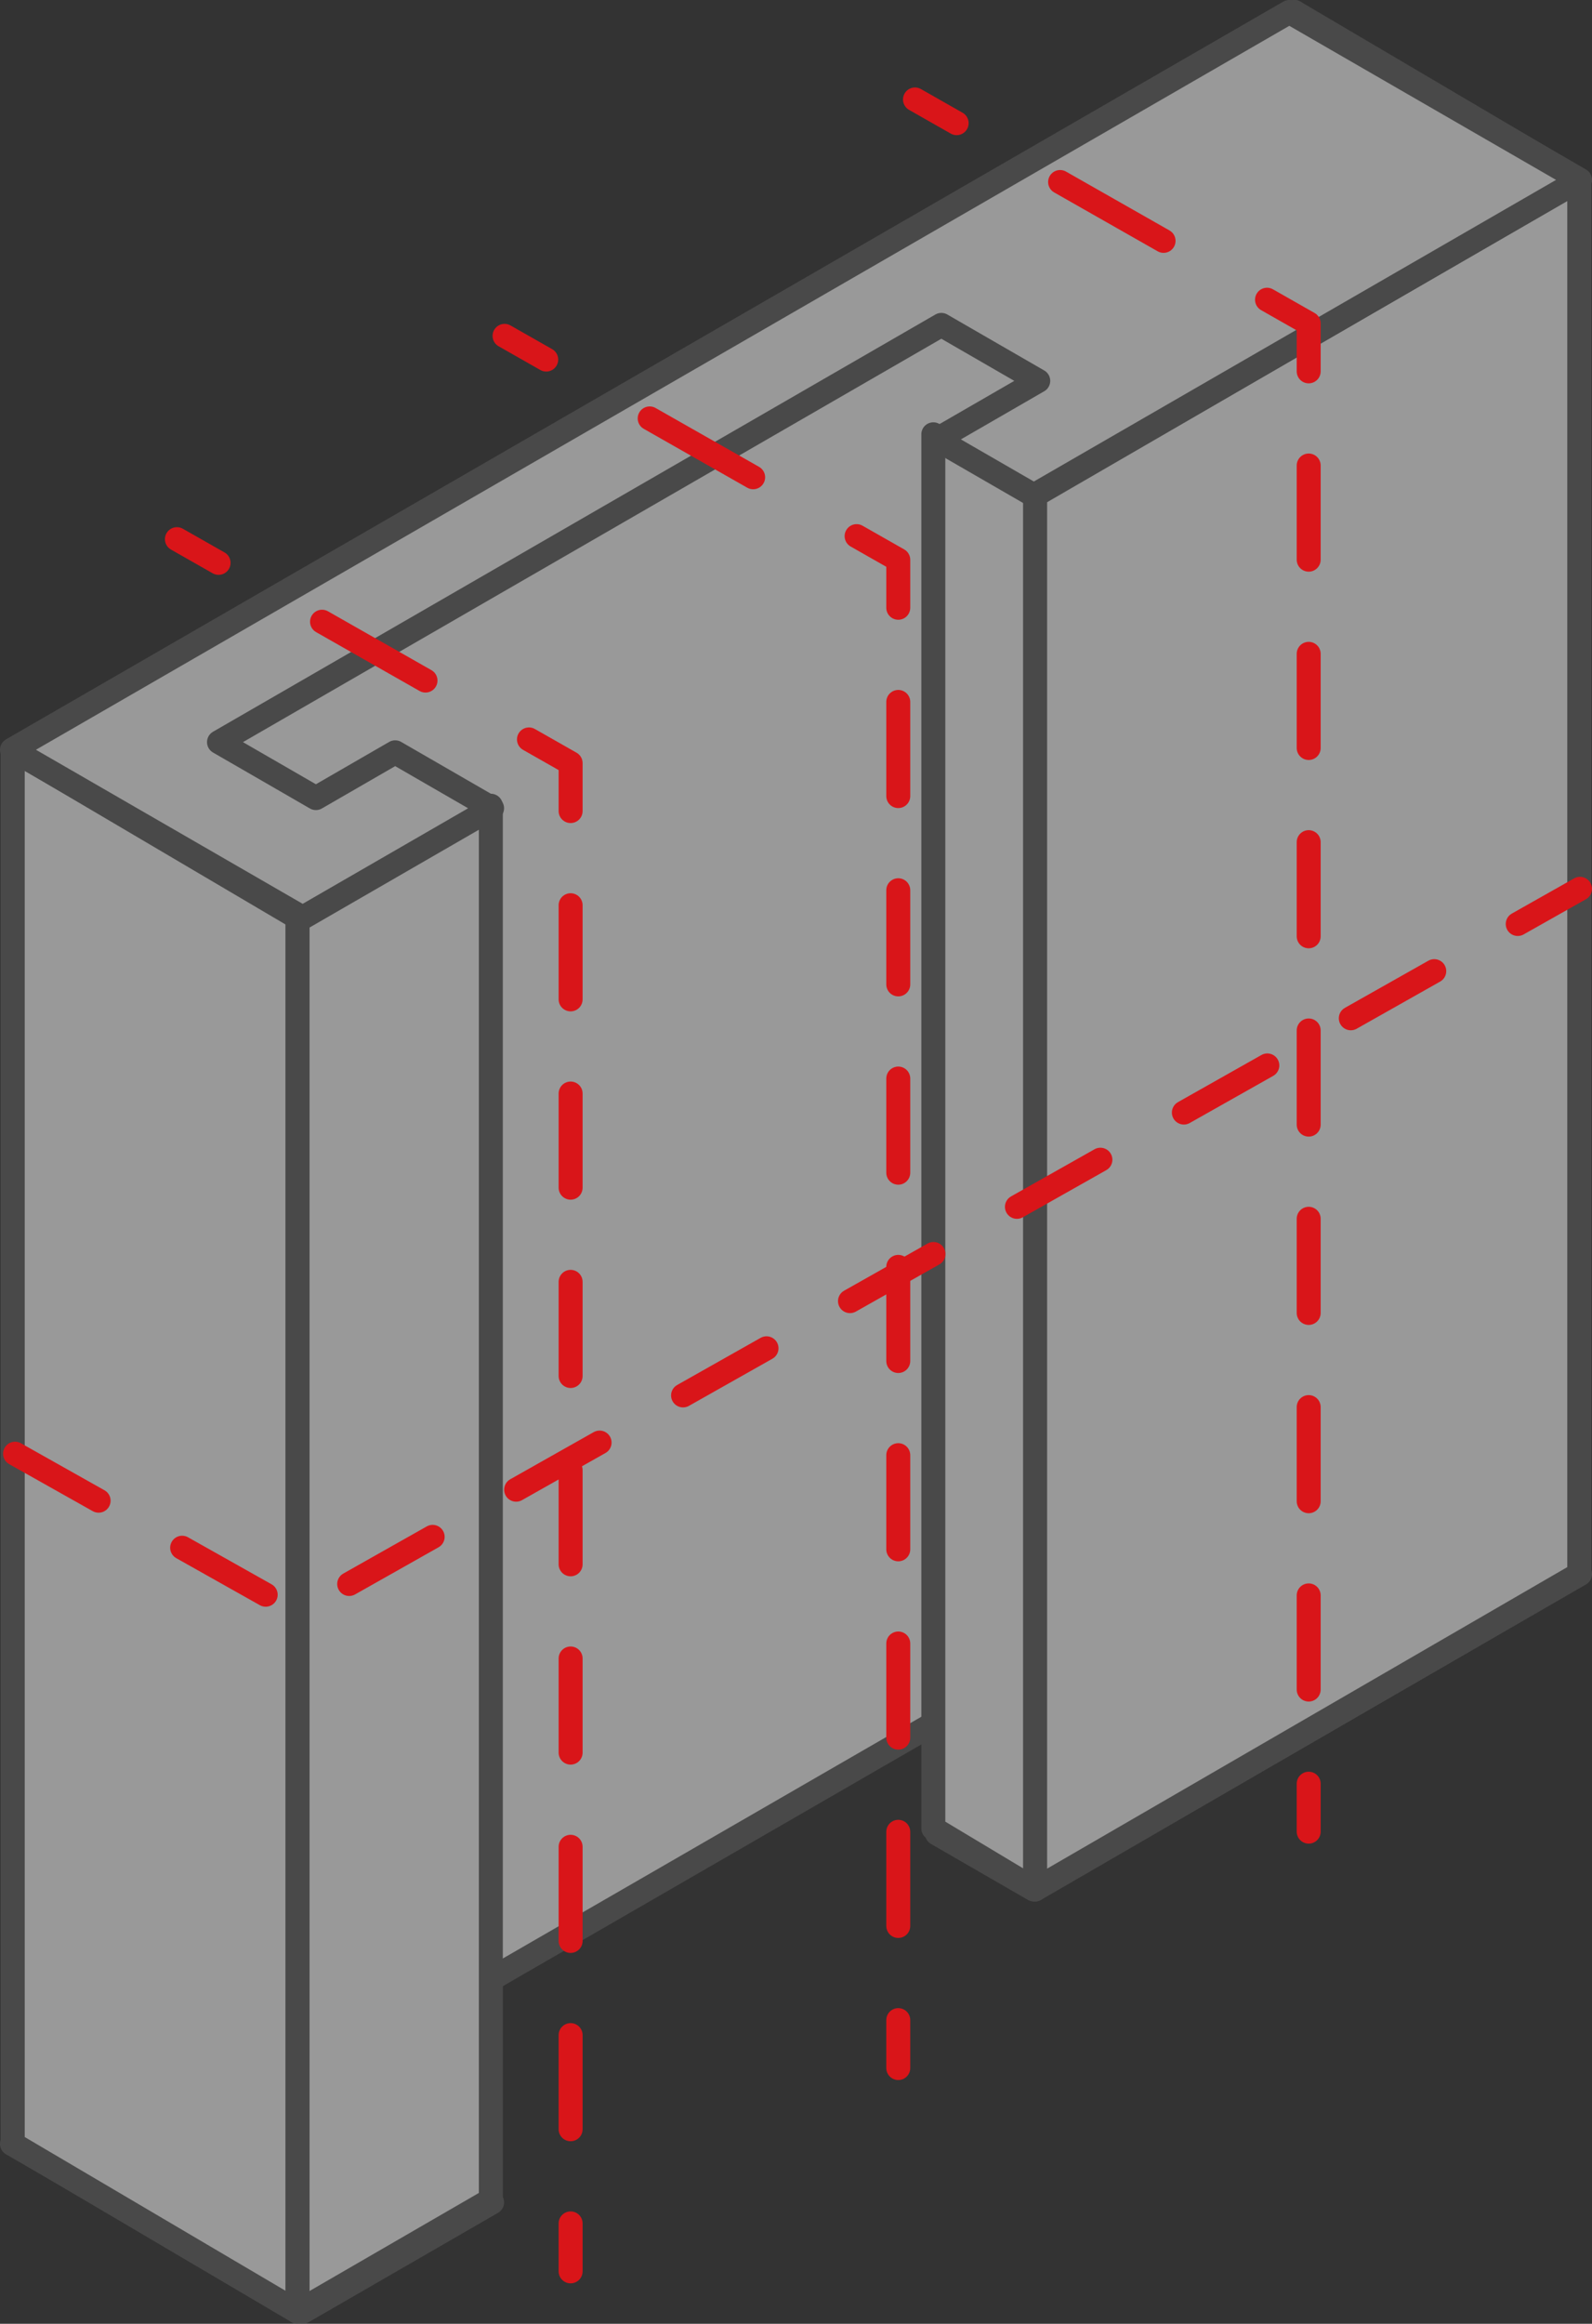 <svg xmlns="http://www.w3.org/2000/svg" viewBox="0 0 199.309 290.804"><rect x="0" y="0" width="199.309" height="290.804" fill="#333333" stroke="none"/><defs><style>.a{opacity:0.5;}.b{fill:#fff;stroke:#606060;}.b,.c,.d,.e,.f{stroke-linecap:round;stroke-linejoin:round;stroke-width:3px;}.c,.d,.e,.f{fill:none;stroke:#d91519;}.d{stroke-dasharray:14.9 14.9;}.e{stroke-dasharray:11.783 11.783;}.f{stroke-dasharray:12;}</style></defs><title>dash2</title><g class="a"><polyline class="b" points="161.414 175.966 197.809 196.978 129.431 236.455 117.3 229.451 129.983 222.129 117.851 215.125 27.417 267.337 39.548 274.341 49.474 268.611 61.606 275.615 37.894 289.304 1.5 268.292"/><polyline class="b" points="1.597 268.292 1.597 93.827 162.054 1.5 162.054 175.966"/><polygon class="b" points="197.712 196.978 162.054 175.966 162.054 1.5 197.712 22.512 197.712 196.978"/><polygon class="b" points="197.712 196.978 129.581 236.455 129.581 61.99 197.712 22.512 197.712 196.978"/><polygon class="b" points="116.846 228.815 129.581 236.455 129.581 61.99 116.846 54.349 116.846 228.815"/><polygon class="b" points="37.254 289.304 1.597 268.292 1.597 93.827 37.254 114.839 37.254 289.304"/><polygon class="b" points="37.254 289.304 61.45 275.296 61.45 100.831 37.254 114.839 37.254 289.304"/><polygon class="b" points="49.474 94.145 61.606 101.149 37.894 114.839 1.5 93.827 161.414 1.5 197.809 22.512 129.431 61.99 117.3 54.986 129.983 47.663 117.851 40.659 27.417 92.872 39.548 99.876 49.474 94.145"/></g><line class="c" x1="22.149" y1="67.472" x2="27.365" y2="70.438"/><line class="d" x1="40.317" y1="77.803" x2="59.746" y2="88.851"/><polyline class="c" points="66.223 92.534 71.438 95.499 71.438 101.499"/><line class="e" x1="71.438" y1="113.282" x2="71.438" y2="272.352"/><line class="c" x1="71.438" y1="278.244" x2="71.438" y2="284.244"/><line class="c" x1="63.168" y1="42.031" x2="68.384" y2="44.997"/><line class="d" x1="81.337" y1="52.362" x2="100.766" y2="63.41"/><polyline class="c" points="107.242 67.092 112.458 70.058 112.458 76.058"/><line class="e" x1="112.458" y1="87.841" x2="112.458" y2="246.911"/><line class="c" x1="112.458" y1="252.802" x2="112.458" y2="258.802"/><line class="c" x1="114.551" y1="12.447" x2="119.767" y2="15.413"/><line class="d" x1="132.719" y1="22.778" x2="152.148" y2="33.826"/><polyline class="c" points="158.624 37.508 163.84 40.474 163.84 46.474"/><line class="e" x1="163.84" y1="58.257" x2="163.84" y2="217.327"/><line class="c" x1="163.84" y1="223.218" x2="163.84" y2="229.218"/><polyline class="f" points="1.886 181.92 37.307 201.844 197.809 111.229"/></svg>